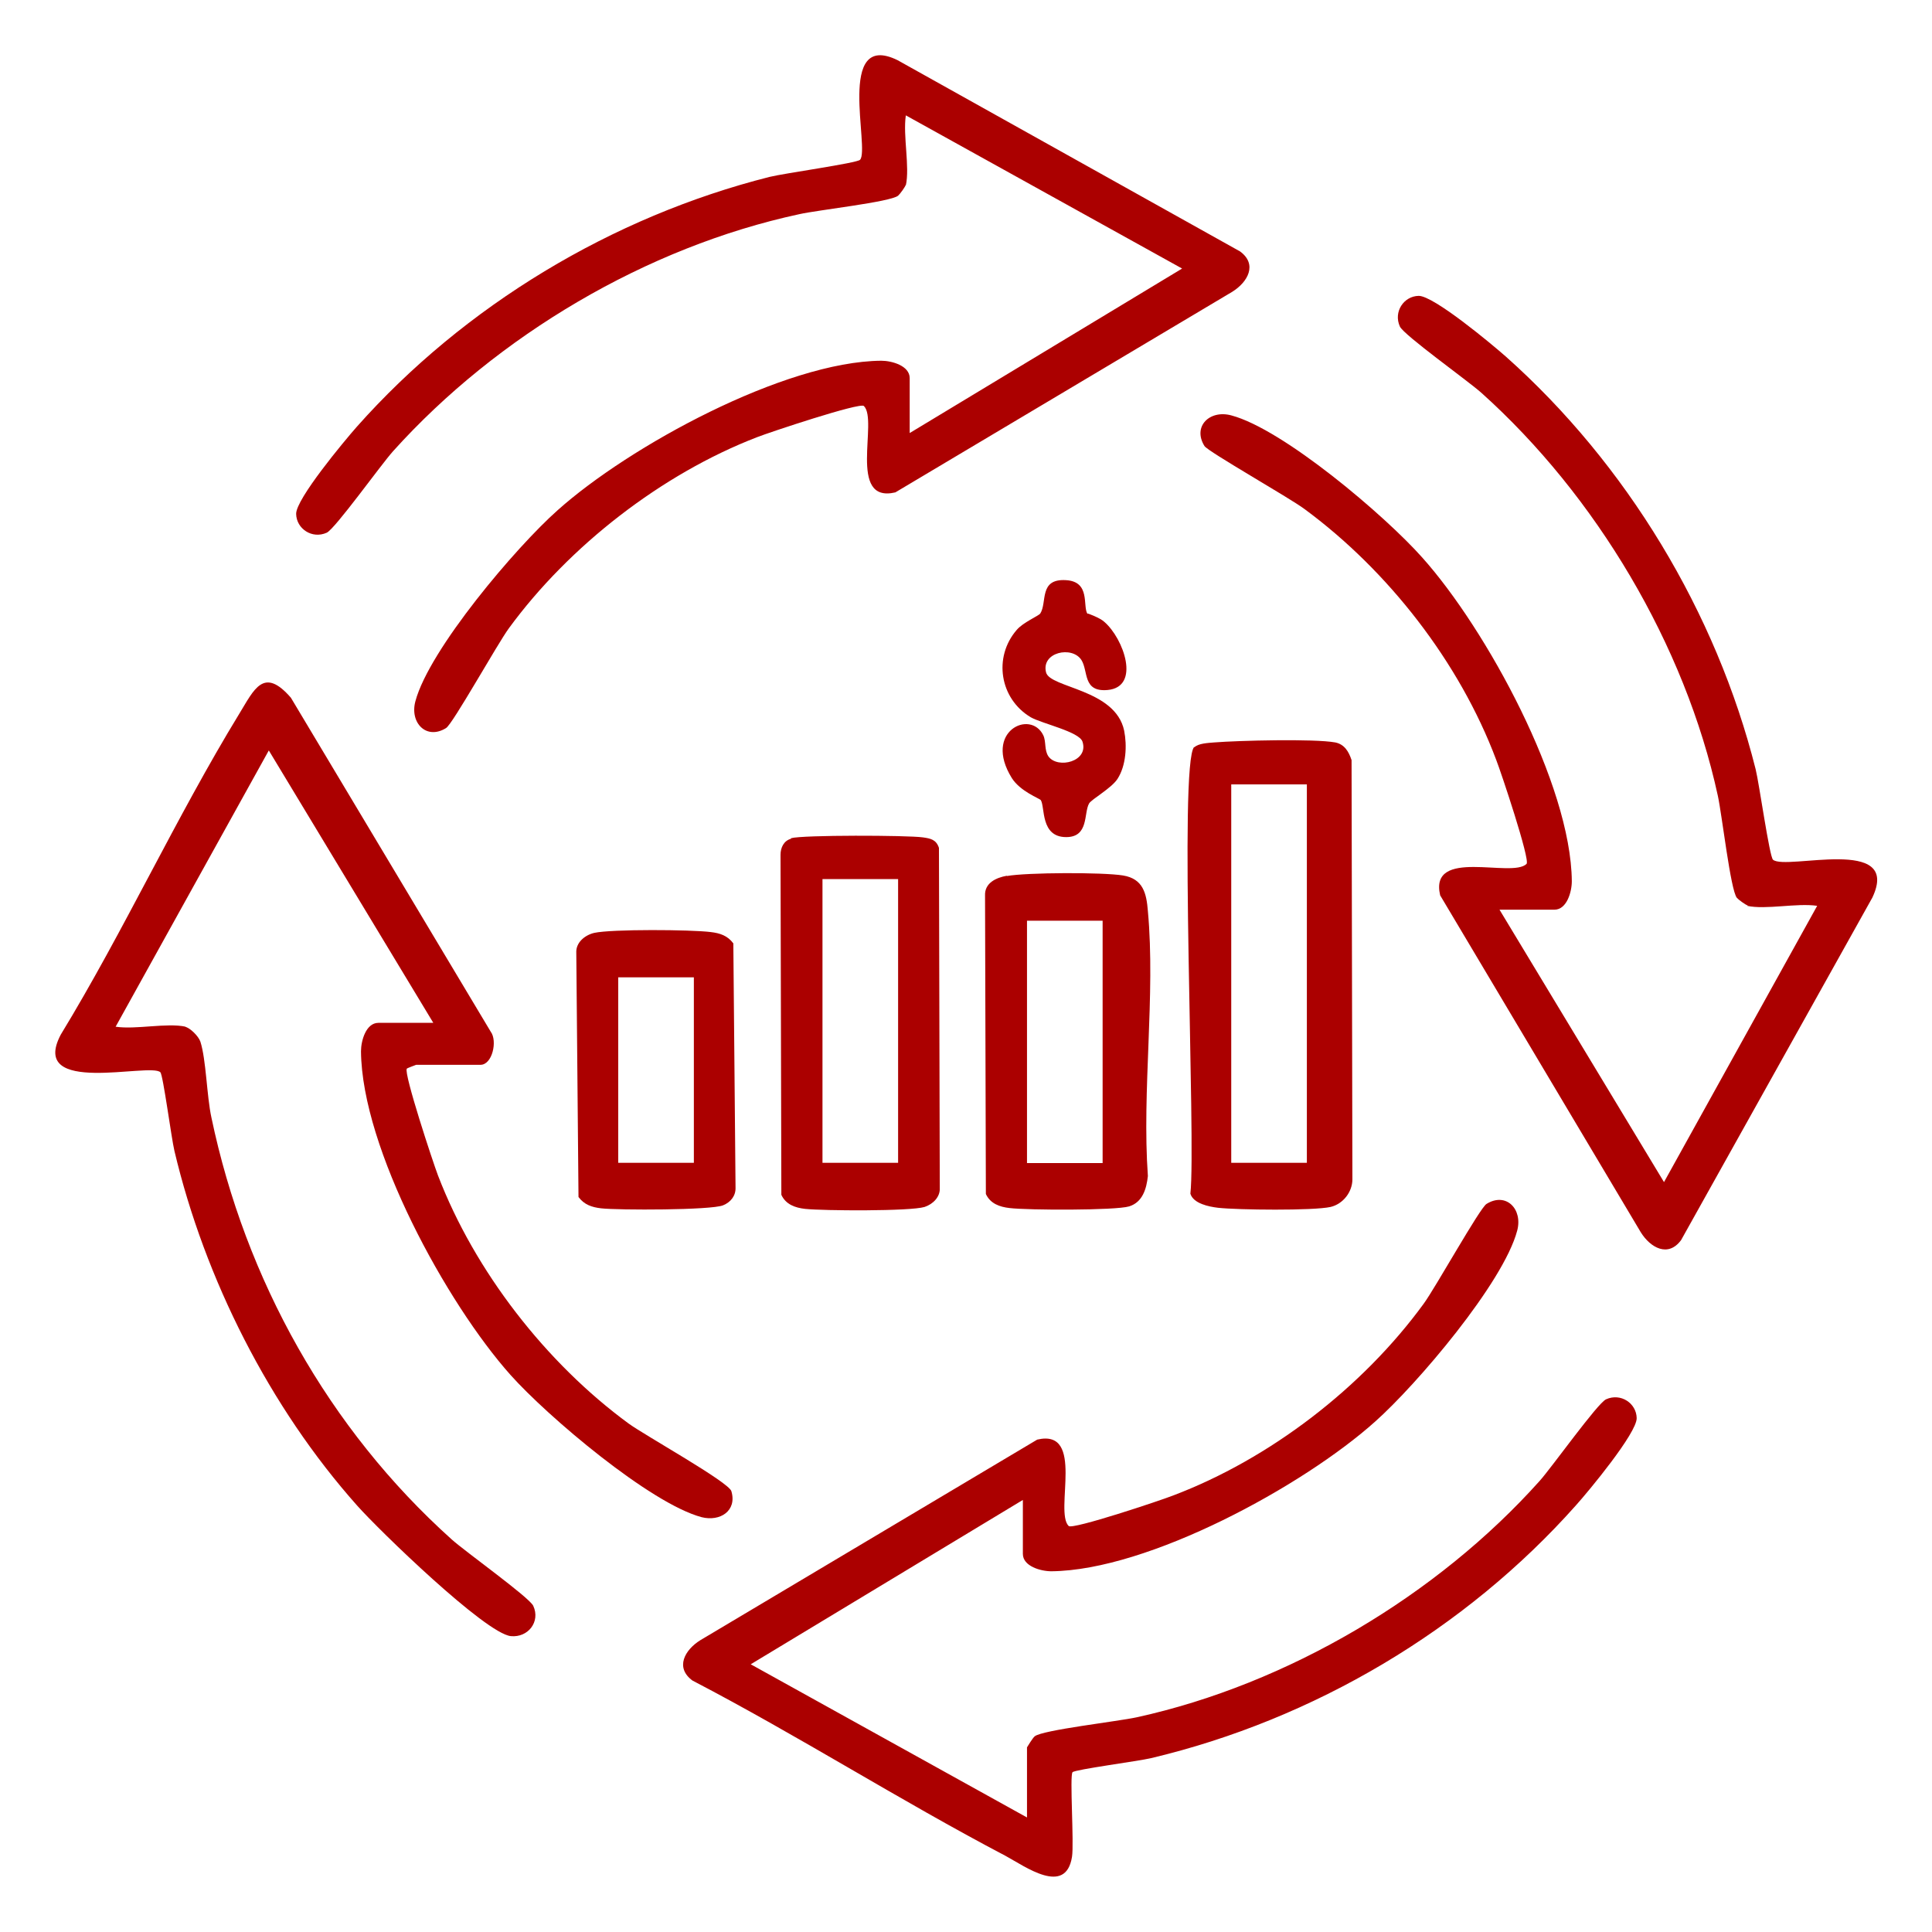 <?xml version="1.0" encoding="UTF-8"?><svg id="Layer_1" xmlns="http://www.w3.org/2000/svg" viewBox="0 0 70 70"><defs><style>.cls-1{fill:#ab0000;}</style></defs><path class="cls-1" d="M37.07,54.34l-9.87,5.96,10.01,5.55v-2.54s.21-.35.28-.4c.28-.23,3.02-.54,3.7-.69,5.47-1.2,10.88-4.41,14.6-8.57.43-.48,2.09-2.81,2.4-2.95.53-.24,1.1.14,1.11.68s-1.75,2.66-2.2,3.16c-4.01,4.51-9.5,7.76-15.39,9.16-.46.11-2.75.41-2.85.51-.11.11.06,2.58-.02,3.07-.23,1.42-1.69.35-2.41-.04-3.83-2.01-7.5-4.35-11.34-6.35-.64-.47-.28-1.11.28-1.46l12.21-7.27c1.75-.41.61,2.61,1.14,3.13.14.14,3.34-.93,3.77-1.1,3.52-1.33,6.88-3.92,9.09-6.95.42-.57,2.04-3.48,2.28-3.62.71-.44,1.32.19,1.11.97-.5,1.89-3.64,5.58-5.15,6.92-2.6,2.33-8.21,5.39-11.73,5.42-.38,0-1.03-.18-1.03-.63v-1.99Z"/><path class="cls-1" d="M6.7,37.2c.19.04.49.34.56.54.21.65.23,1.97.4,2.75,1.23,5.87,4.24,11.28,8.71,15.29.49.44,2.8,2.09,2.95,2.4.27.58-.19,1.16-.81,1.1-.92-.09-4.8-3.86-5.57-4.73-3.17-3.56-5.52-8.21-6.62-12.85-.11-.46-.41-2.75-.51-2.85-.37-.36-4.78.87-3.61-1.36,2.29-3.76,4.18-7.88,6.47-11.63.54-.88.88-1.72,1.87-.58l7.24,12.1c.25.33.06,1.2-.37,1.2h-2.33s-.33.12-.34.14c-.12.16.95,3.4,1.13,3.87,1.33,3.47,3.92,6.8,6.91,8.99.59.43,3.63,2.12,3.72,2.45.21.71-.41,1.11-1.08.94-1.87-.5-5.59-3.66-6.92-5.15-2.32-2.6-5.39-8.21-5.42-11.73,0-.38.18-1.03.63-1.03h1.99l-5.96-9.87-5.55,10.01c.74.11,1.86-.15,2.54,0Z"/><path class="cls-1" d="M32.82,6.69c-.02.08-.21.34-.28.4-.28.23-2.92.52-3.58.67-5.53,1.19-10.95,4.4-14.72,8.59-.44.49-2.09,2.8-2.4,2.95-.53.24-1.1-.14-1.11-.68s1.75-2.65,2.2-3.16c3.9-4.39,9.25-7.61,14.95-9.05.52-.13,3.17-.5,3.28-.62.37-.38-.89-4.71,1.36-3.61l12.41,6.93c.64.47.28,1.11-.28,1.46l-12.21,7.27c-1.75.41-.61-2.61-1.14-3.13-.14-.14-3.44.96-3.87,1.13-3.45,1.33-6.81,3.94-8.99,6.92-.42.57-2.04,3.48-2.28,3.62-.71.44-1.32-.19-1.11-.97.5-1.88,3.65-5.59,5.15-6.92,2.59-2.32,8.22-5.39,11.73-5.42.38,0,1.03.18,1.03.63v1.99l9.87-5.96-10.01-5.55c-.11.74.15,1.86,0,2.54Z"/><path class="cls-1" d="M63.33,32.81c-.08-.02-.34-.21-.4-.28-.23-.28-.54-3.02-.69-3.7-1.19-5.47-4.42-10.88-8.57-14.6-.48-.43-2.81-2.09-2.95-2.4-.24-.53.14-1.1.68-1.11s2.65,1.75,3.16,2.2c4.37,3.89,7.62,9.26,9.05,14.95.13.52.5,3.17.63,3.28.47.4,4.67-.9,3.6,1.37l-6.93,12.41c-.47.64-1.11.28-1.46-.28l-7.27-12.21c-.41-1.75,2.61-.61,3.13-1.14.14-.14-.93-3.34-1.1-3.77-1.33-3.54-3.92-6.86-6.95-9.09-.55-.41-3.5-2.08-3.62-2.28-.44-.71.19-1.32.97-1.11,1.89.5,5.58,3.64,6.92,5.15,2.32,2.59,5.39,8.22,5.42,11.73,0,.38-.18,1.03-.63,1.03h-1.99l5.96,9.87,5.55-10.01c-.74-.11-1.86.15-2.54,0Z"/><path class="cls-1" d="M43.27,27.08c.15-.15.5-.16.72-.18.87-.07,3.63-.14,4.39,0,.34.07.49.34.59.64l.03,15.19c0,.45-.33.89-.79,1-.63.14-3.36.11-4.08.03-.33-.04-.89-.15-1-.51.21-1.87-.43-15.62.14-16.19ZM47.35,28.42h-2.74v13.71h2.74v-13.71Z"/><path class="cls-1" d="M28.66,30.37c.41-.12,4.22-.11,4.78-.03.28.04.48.08.58.38l.03,12.32c.02.33-.25.59-.55.69-.52.16-3.67.14-4.33.07-.36-.04-.7-.16-.86-.51l-.03-12.32c0-.26.12-.51.38-.58ZM32.54,31.85h-2.74v10.28h2.74v-10.28Z"/><path class="cls-1" d="M36.48,31.74c.72-.13,3.48-.14,4.21-.02s.85.65.9,1.29c.28,3.04-.22,6.51,0,9.6-.05.46-.19.95-.68,1.1s-3.68.14-4.33.06c-.36-.04-.7-.16-.86-.51l-.03-10.81c-.02-.46.4-.65.79-.72ZM39.95,33.36h-2.74v8.78h2.74v-8.78Z"/><path class="cls-1" d="M21.53,33.8c.64-.14,3.5-.12,4.22-.03.34.04.61.13.82.41l.08,8.85c.01.3-.18.53-.45.64-.43.18-3.8.18-4.42.11-.34-.04-.61-.13-.82-.41l-.08-8.85c-.02-.37.31-.64.65-.72ZM25.14,35.41h-2.74v6.72h2.74v-6.72Z"/><path class="cls-1" d="M39.42,22.23s.43.15.59.3c.7.6,1.33,2.36.12,2.47-.91.08-.69-.68-.95-1.09-.34-.52-1.46-.28-1.28.45.14.57,2.51.6,2.83,2.11.11.55.07,1.27-.24,1.75-.22.34-.93.73-1.03.89-.2.35,0,1.22-.83,1.22-.94,0-.76-1.09-.92-1.34-.04-.06-.74-.31-1.05-.8-1.05-1.69.68-2.5,1.14-1.55.11.23.03.54.19.77.34.46,1.47.18,1.23-.54-.12-.36-1.46-.65-1.87-.88-1.13-.67-1.37-2.18-.51-3.17.23-.27.78-.5.85-.59.26-.4-.06-1.27.93-1.21.9.05.6.94.78,1.22Z"/></svg>